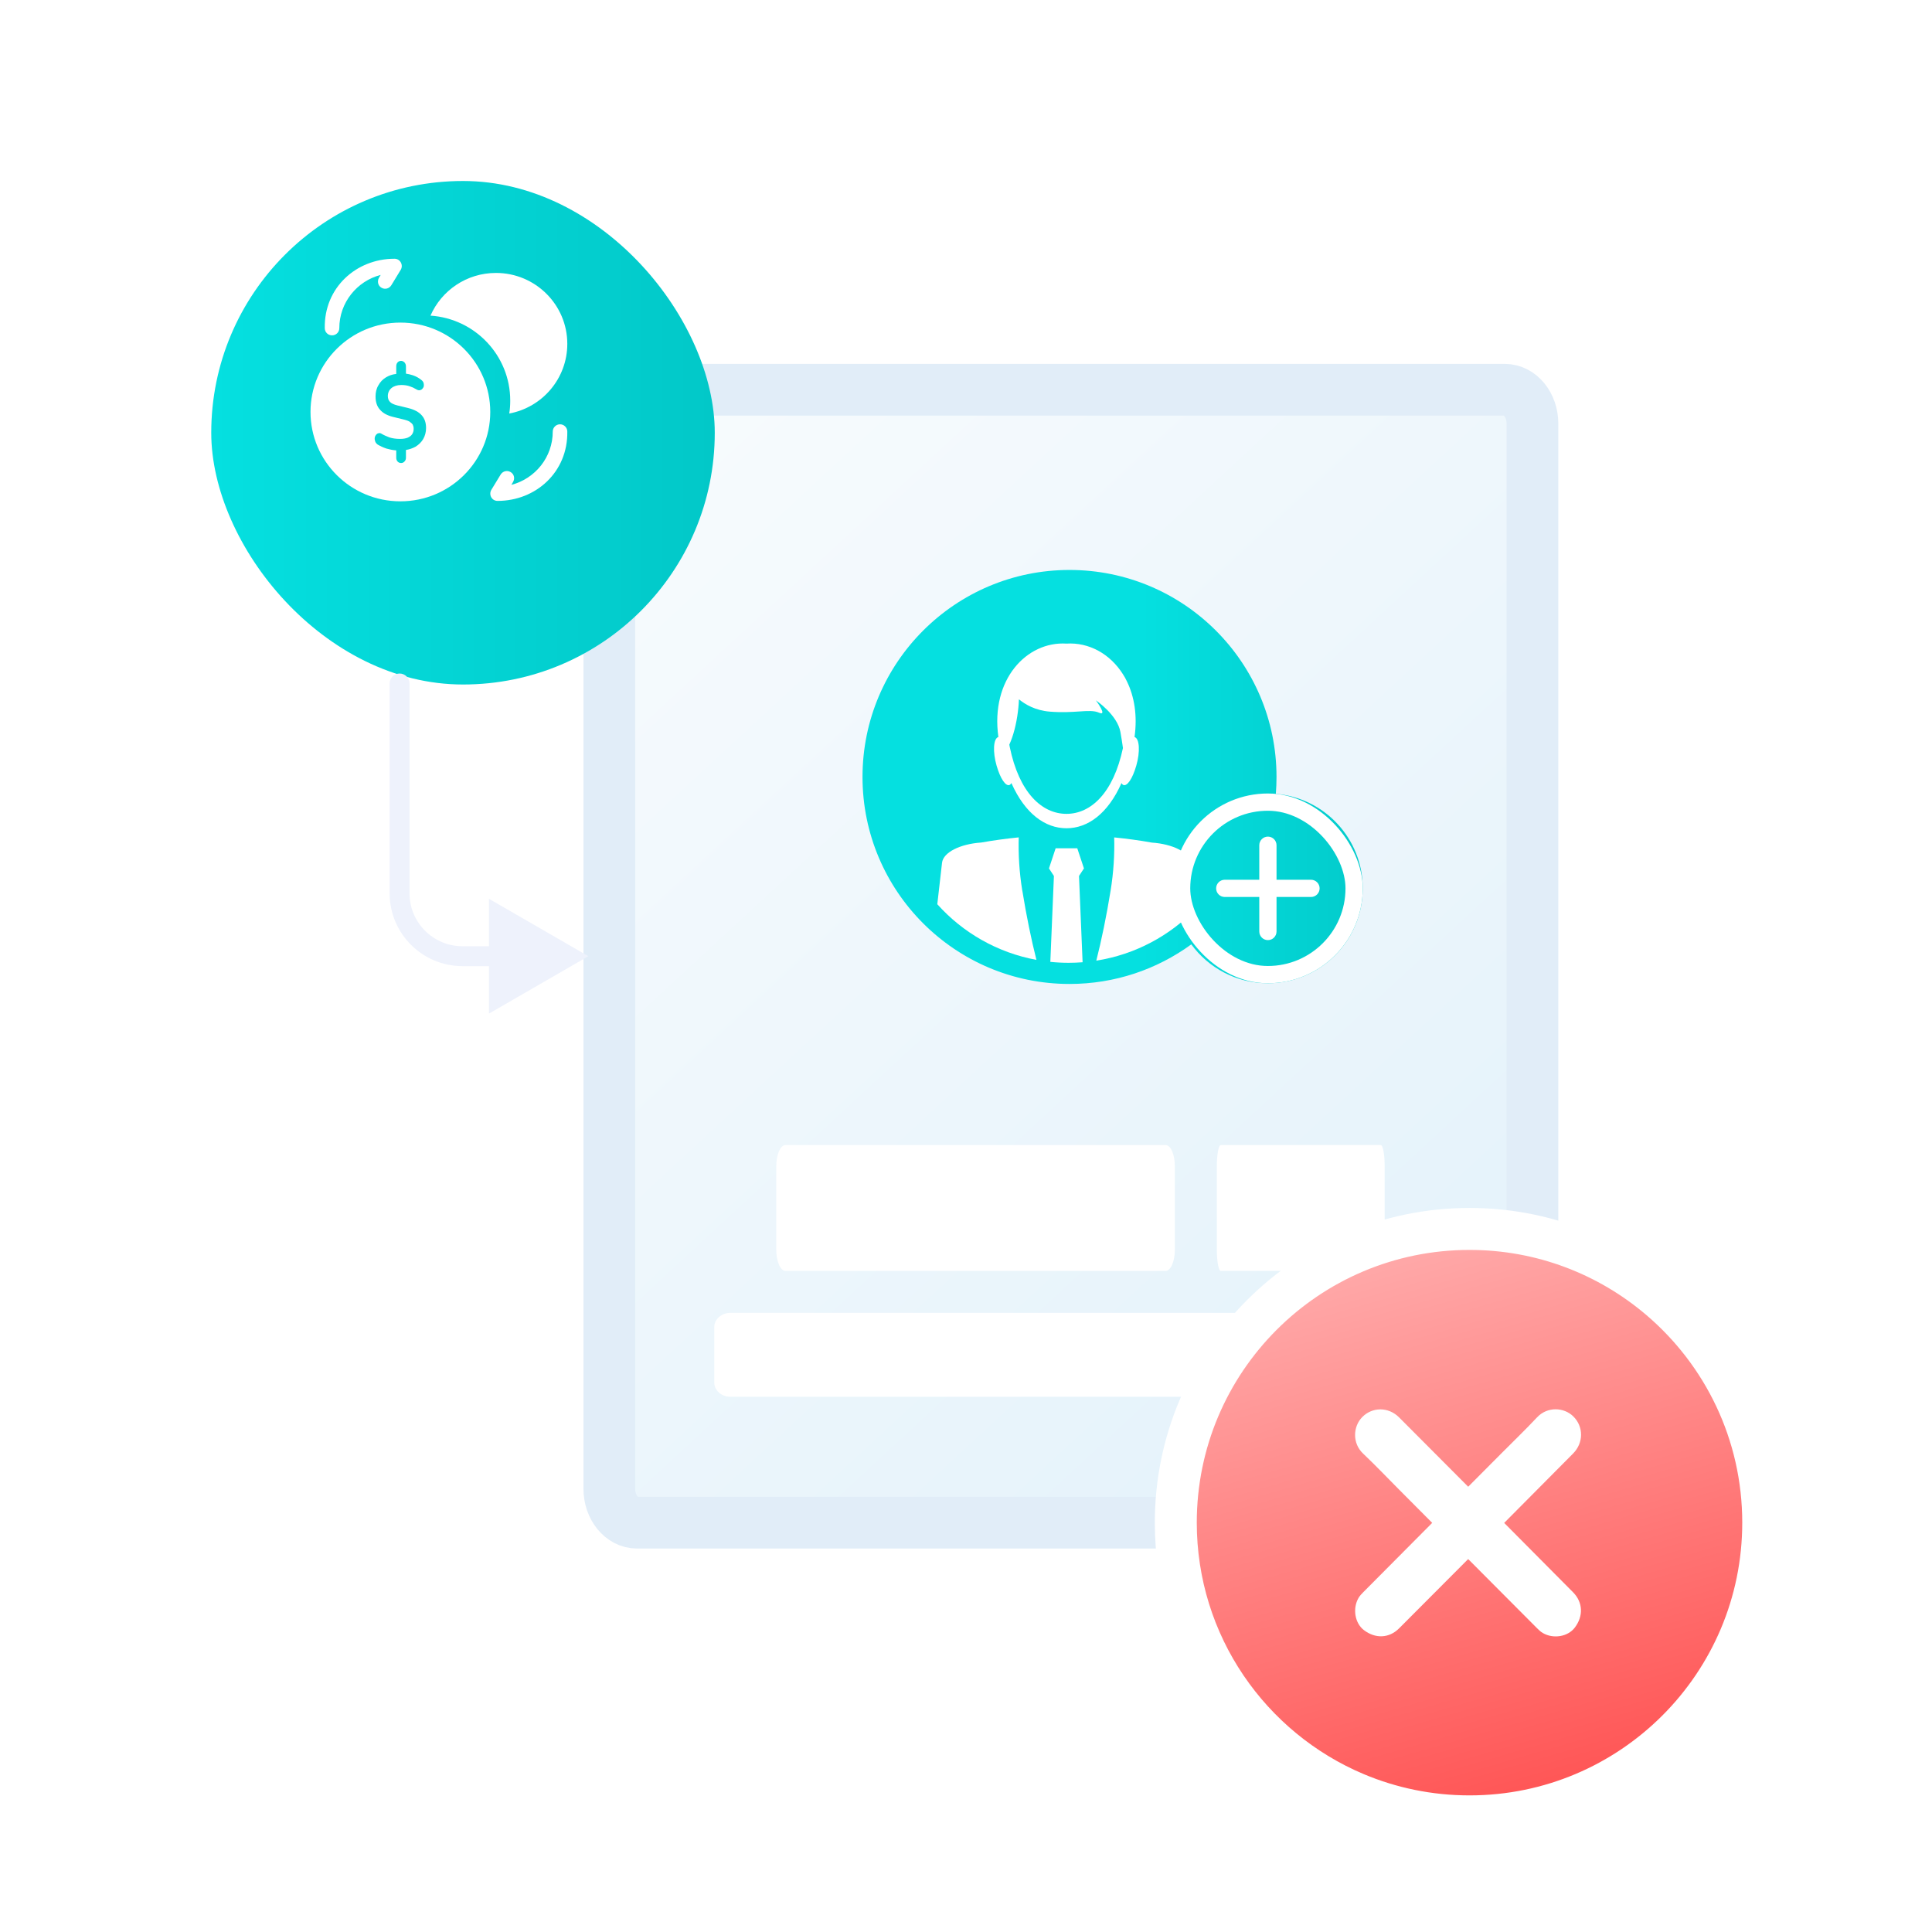<svg width="200" height="200" viewBox="0 0 200 200" fill="none" xmlns="http://www.w3.org/2000/svg">
<path d="M155.776 40.348H65.94C64.359 40.348 63.078 41.92 63.078 43.859V154.114C63.078 156.053 64.359 157.626 65.94 157.626H155.776C157.357 157.626 158.638 156.053 158.638 154.114V43.859C158.638 41.92 157.357 40.348 155.776 40.348Z" fill="url(#paint0_linear_9348_414340)"/>
<path d="M155.776 40.348H65.94C64.359 40.348 63.078 41.92 63.078 43.859V154.114C63.078 156.053 64.359 157.626 65.94 157.626H155.776C157.357 157.626 158.638 156.053 158.638 154.114V43.859C158.638 41.92 157.357 40.348 155.776 40.348Z" fill="url(#paint1_linear_9348_414340)" stroke="#E1EDF8" stroke-width="5.357"/>
<path fill-rule="evenodd" clip-rule="evenodd" d="M132.074 82.177C132.121 81.601 132.144 81.019 132.144 80.43C132.144 68.596 122.55 59.002 110.716 59.002C98.881 59.002 89.287 68.596 89.287 80.43C89.287 92.265 98.881 101.859 110.716 101.859C115.428 101.859 119.784 100.338 123.322 97.761C125.109 100.201 127.995 101.786 131.251 101.786C136.676 101.786 141.073 97.389 141.073 91.964C141.073 86.817 137.113 82.595 132.074 82.177Z" fill="url(#paint2_linear_9348_414340)"/>
<path d="M97.029 93.606L97.519 89.315C97.645 88.233 99.391 87.367 101.571 87.219C102.861 86.989 104.159 86.815 105.458 86.685C105.41 88.424 105.514 90.276 105.823 92.18L105.827 92.176C106.254 94.821 106.76 97.266 107.291 99.366C103.241 98.621 99.662 96.543 97.029 93.606Z" fill="white"/>
<path d="M108.73 99.572L109.101 90.68L108.589 89.898L109.279 87.815H111.52L112.21 89.898L111.698 90.68L112.07 99.612C111.594 99.65 111.112 99.669 110.625 99.669C109.985 99.669 109.353 99.636 108.73 99.572Z" fill="white"/>
<path d="M113.489 99.446C114.027 97.328 114.54 94.854 114.972 92.18V92.184C115.28 90.28 115.389 88.428 115.341 86.689C116.64 86.82 117.938 86.989 119.228 87.224C121.408 87.372 123.154 88.237 123.275 89.319L123.815 94.044C121.121 96.859 117.525 98.812 113.489 99.446Z" fill="white"/>
<path fill-rule="evenodd" clip-rule="evenodd" d="M103.352 76.294C102.52 70.322 106.302 66.368 110.4 66.626C112.71 66.478 114.921 67.675 116.261 69.819C116.41 70.043 116.54 70.28 116.653 70.527C117.418 72.086 117.759 74.048 117.447 76.296C117.973 76.454 118.037 77.846 117.63 79.251C117.226 80.659 116.679 81.389 116.31 81.268C116.228 81.24 116.156 81.17 116.097 81.063C114.687 84.236 112.607 85.741 110.4 85.741C108.192 85.738 106.11 84.234 104.7 81.062C104.674 81.109 104.646 81.149 104.615 81.181C104.592 81.206 104.567 81.226 104.542 81.241C104.523 81.252 104.505 81.261 104.485 81.268C104.116 81.389 103.569 80.659 103.165 79.251C102.757 77.842 102.822 76.447 103.352 76.294ZM105.456 72.835C105.467 72.685 105.475 72.537 105.48 72.392C106.116 72.916 107.175 73.548 108.675 73.668C109.926 73.769 110.917 73.704 111.715 73.651C112.608 73.593 113.259 73.55 113.761 73.773C114.716 74.199 113.444 72.499 113.444 72.499C113.444 72.499 115.667 73.986 115.988 75.79C116.038 76.071 116.082 76.339 116.122 76.592C116.15 76.768 116.175 76.936 116.198 77.097C116.215 77.215 116.231 77.329 116.246 77.437C115.263 82.087 112.928 84.25 110.4 84.25C107.851 84.25 105.497 82.05 104.528 77.32C104.513 77.241 104.498 77.162 104.484 77.084C104.911 76.149 105.211 74.951 105.371 73.69C105.408 73.401 105.436 73.115 105.456 72.835Z" fill="white"/>
<rect x="122.321" y="83.035" width="17.857" height="17.857" rx="8.929" fill="url(#paint3_linear_9348_414340)" stroke="white" stroke-width="1.786"/>
<path fill-rule="evenodd" clip-rule="evenodd" d="M131.253 86.606C130.76 86.606 130.36 87.006 130.36 87.499V91.071H126.785C126.292 91.071 125.893 91.471 125.893 91.964C125.893 92.457 126.292 92.856 126.785 92.856H130.36V96.428C130.36 96.921 130.76 97.321 131.253 97.321C131.746 97.321 132.146 96.921 132.146 96.428V92.856H135.714C136.207 92.856 136.607 92.457 136.607 91.964C136.607 91.471 136.207 91.071 135.714 91.071H132.146V87.499C132.146 87.006 131.746 86.606 131.253 86.606Z" fill="white"/>
<g filter="url(#filter0_d_9348_414340)">
<rect x="19.643" y="14.285" width="52.124" height="52.124" rx="26.062" fill="url(#paint4_linear_9348_414340)"/>
</g>
<path d="M41.492 27.916L40.517 29.517C40.295 29.884 39.837 30.001 39.483 29.781C39.128 29.575 39.025 29.12 39.232 28.753L39.409 28.459C36.957 29.091 35.126 31.323 35.126 33.966C35.126 34.392 34.786 34.715 34.373 34.715C33.959 34.715 33.62 34.392 33.62 33.966C33.546 29.796 36.854 26.785 40.842 26.785C41.122 26.785 41.358 26.932 41.492 27.167C41.624 27.402 41.624 27.681 41.492 27.916Z" fill="white"/>
<path d="M58.727 44.672C58.801 48.842 55.493 51.853 51.505 51.853C51.224 51.853 50.988 51.706 50.855 51.486C50.722 51.236 50.722 50.957 50.855 50.722L51.83 49.121C52.051 48.769 52.509 48.651 52.864 48.872C53.218 49.077 53.322 49.532 53.115 49.885L52.938 50.193C55.404 49.547 57.221 47.33 57.221 44.672C57.221 44.261 57.56 43.923 57.974 43.923C58.387 43.923 58.727 44.261 58.727 44.672Z" fill="white"/>
<path d="M41.447 33.394C36.307 33.394 32.143 37.535 32.143 42.645C32.143 47.756 36.307 51.897 41.447 51.897C46.587 51.897 50.752 47.756 50.752 42.645C50.752 37.535 46.587 33.394 41.447 33.394ZM43.81 45.45C43.618 45.773 43.352 46.037 43.013 46.243C42.717 46.404 42.392 46.522 42.023 46.581V47.374C42.023 47.535 41.979 47.667 41.876 47.77C41.787 47.873 41.669 47.932 41.521 47.932C41.373 47.932 41.24 47.873 41.152 47.77C41.063 47.667 41.019 47.535 41.019 47.374V46.625C40.635 46.595 40.31 46.522 40 46.434C39.645 46.316 39.35 46.17 39.099 46.023C38.981 45.935 38.892 45.832 38.848 45.714C38.803 45.597 38.774 45.465 38.789 45.347C38.803 45.215 38.848 45.112 38.922 45.024C38.995 44.921 39.084 44.863 39.188 44.848C39.291 44.804 39.424 44.848 39.557 44.936C39.749 45.053 40 45.156 40.295 45.274C40.605 45.377 40.974 45.435 41.403 45.435C41.742 45.435 42.008 45.391 42.215 45.303C42.437 45.2 42.584 45.083 42.673 44.936C42.776 44.775 42.821 44.598 42.821 44.393C42.821 44.231 42.791 44.099 42.732 43.967C42.658 43.849 42.54 43.746 42.392 43.644C42.245 43.556 42.023 43.482 41.772 43.423L40.694 43.159C40.088 43.012 39.631 42.763 39.335 42.41C39.025 42.072 38.877 41.617 38.877 41.044C38.877 40.619 38.966 40.222 39.173 39.884C39.365 39.532 39.631 39.253 39.985 39.047C40.28 38.871 40.62 38.754 41.019 38.709V37.916C41.019 37.755 41.063 37.623 41.152 37.52C41.24 37.417 41.373 37.358 41.521 37.358C41.654 37.358 41.772 37.417 41.876 37.52C41.964 37.623 42.023 37.755 42.023 37.916V38.68C42.245 38.709 42.496 38.768 42.762 38.856C43.101 38.974 43.397 39.15 43.648 39.356C43.751 39.444 43.825 39.547 43.855 39.664C43.884 39.782 43.884 39.899 43.869 40.002C43.84 40.105 43.781 40.193 43.707 40.266C43.633 40.34 43.544 40.384 43.426 40.398C43.323 40.413 43.205 40.369 43.057 40.281C42.865 40.163 42.644 40.06 42.407 39.987C42.156 39.899 41.876 39.855 41.536 39.855C41.108 39.855 40.768 39.972 40.517 40.178C40.28 40.384 40.148 40.663 40.148 41C40.148 41.25 40.221 41.456 40.384 41.617C40.532 41.764 40.782 41.882 41.137 41.97L42.23 42.234C42.88 42.395 43.352 42.645 43.648 42.983C43.958 43.321 44.106 43.761 44.106 44.304C44.106 44.73 44.002 45.112 43.81 45.45Z" fill="white"/>
<path d="M58.727 35.596C58.727 39.179 56.142 42.175 52.716 42.807C52.79 42.381 52.819 41.925 52.819 41.47C52.819 36.8 49.171 32.982 44.563 32.674C45.701 30.075 48.3 28.254 51.343 28.254C55.419 28.254 58.727 31.543 58.727 35.596Z" fill="white"/>
<path d="M143.94 135.907H75.608C74.687 135.907 73.939 136.569 73.939 137.385V143.117C73.939 143.933 74.687 144.594 75.608 144.594H143.94C144.862 144.594 145.609 143.933 145.609 143.117V137.385C145.609 136.569 144.862 135.907 143.94 135.907Z" fill="white"/>
<path d="M120.661 118.533H81.318C80.788 118.533 80.357 119.525 80.357 120.75V129.348C80.357 130.572 80.788 131.564 81.318 131.564H120.661C121.192 131.564 121.622 130.572 121.622 129.348V120.75C121.622 119.525 121.192 118.533 120.661 118.533Z" fill="white"/>
<path d="M142.936 118.533H126.371C126.148 118.533 125.966 119.525 125.966 120.75V129.348C125.966 130.572 126.148 131.564 126.371 131.564H142.936C143.16 131.564 143.341 130.572 143.341 129.348V120.75C143.341 119.525 143.16 118.533 142.936 118.533Z" fill="white"/>
<path d="M42.393 70.751C42.393 70.183 41.932 69.722 41.363 69.722C40.795 69.722 40.334 70.183 40.334 70.751H42.393ZM60.91 98.985L50.617 93.042V104.927L60.91 98.985ZM40.334 70.751V92.469H42.393V70.751H40.334ZM47.879 100.014H51.646V97.955H47.879V100.014ZM40.334 92.469C40.334 96.636 43.712 100.014 47.879 100.014V97.955C44.849 97.955 42.393 95.499 42.393 92.469H40.334Z" fill="#EEF2FC"/>
<path d="M152.125 127.219C135.331 127.219 121.718 140.834 121.718 157.626C121.718 170.237 129.397 181.051 140.326 185.656C143.957 187.186 147.945 188.03 152.125 188.03C168.916 188.03 182.529 174.417 182.529 157.626C182.529 148.355 178.379 140.053 171.841 134.48C166.533 129.953 159.645 127.219 152.125 127.219Z" fill="url(#paint5_linear_9348_414340)" stroke="white" stroke-width="4.344"/>
<path d="M155.714 157.649C158.917 154.43 161.818 151.511 162.852 150.462C163.942 149.359 163.936 147.686 162.876 146.633C161.906 145.672 160.188 145.581 159.114 146.726C157.923 147.996 156.666 149.203 155.438 150.438L151.987 153.906C148.781 150.684 145.872 147.765 144.828 146.722C143.729 145.626 142.065 145.631 141.018 146.696C140.06 147.672 139.97 149.398 141.11 150.477C142.374 151.674 143.576 152.937 144.803 154.172L148.261 157.647C145.003 160.922 141.75 164.191 141.134 164.815C140.953 164.996 140.768 165.188 140.639 165.409C139.997 166.512 140.253 168.024 141.182 168.741C142.368 169.653 143.789 169.607 144.828 168.572C145.872 167.53 148.78 164.612 151.985 161.394C155.241 164.665 158.489 167.928 159.108 168.546C159.292 168.727 159.481 168.915 159.701 169.043C160.798 169.688 162.303 169.434 163.016 168.497C163.924 167.307 163.876 165.879 162.846 164.834C161.812 163.786 158.913 160.868 155.711 157.649H155.714Z" fill="white"/>
<defs>
<filter id="filter0_d_9348_414340" x="16.304" y="13.172" width="63.251" height="63.251" filterUnits="userSpaceOnUse" color-interpolation-filters="sRGB">
<feFlood flood-opacity="0" result="BackgroundImageFix"/>
<feColorMatrix in="SourceAlpha" type="matrix" values="0 0 0 0 0 0 0 0 0 0 0 0 0 0 0 0 0 0 127 0" result="hardAlpha"/>
<feOffset dx="2.225" dy="4.451"/>
<feGaussianBlur stdDeviation="2.782"/>
<feComposite in2="hardAlpha" operator="out"/>
<feColorMatrix type="matrix" values="0 0 0 0 0 0 0 0 0 0.175 0 0 0 0 0.438 0 0 0 0.07 0"/>
<feBlend mode="normal" in2="BackgroundImageFix" result="effect1_dropShadow_9348_414340"/>
<feBlend mode="normal" in="SourceGraphic" in2="effect1_dropShadow_9348_414340" result="shape"/>
</filter>
<linearGradient id="paint0_linear_9348_414340" x1="35.93" y1="-5.26" x2="173.624" y2="143.78" gradientUnits="userSpaceOnUse">
<stop stop-color="white"/>
<stop offset="1" stop-color="#E2F1FA"/>
</linearGradient>
<linearGradient id="paint1_linear_9348_414340" x1="35.93" y1="-5.26" x2="173.624" y2="143.78" gradientUnits="userSpaceOnUse">
<stop stop-color="white"/>
<stop offset="1" stop-color="#E2F1FA"/>
</linearGradient>
<linearGradient id="paint2_linear_9348_414340" x1="118.045" y1="92.809" x2="144.753" y2="92.809" gradientUnits="userSpaceOnUse">
<stop stop-color="#05E0E0"/>
<stop offset="1" stop-color="#02C8C8"/>
</linearGradient>
<linearGradient id="paint3_linear_9348_414340" x1="118.043" y1="91.023" x2="144.751" y2="91.023" gradientUnits="userSpaceOnUse">
<stop stop-color="#05E0E0"/>
<stop offset="1" stop-color="#02C8C8"/>
</linearGradient>
<linearGradient id="paint4_linear_9348_414340" x1="19.642" y1="40.348" x2="71.764" y2="40.348" gradientUnits="userSpaceOnUse">
<stop stop-color="#05E0E0"/>
<stop offset="1" stop-color="#02C8C8"/>
</linearGradient>
<linearGradient id="paint5_linear_9348_414340" x1="154.776" y1="194.629" x2="134.115" y2="122.975" gradientUnits="userSpaceOnUse">
<stop stop-color="#FF4B4B"/>
<stop offset="1" stop-color="#FFB6B6"/>
</linearGradient>
</defs>
</svg>
